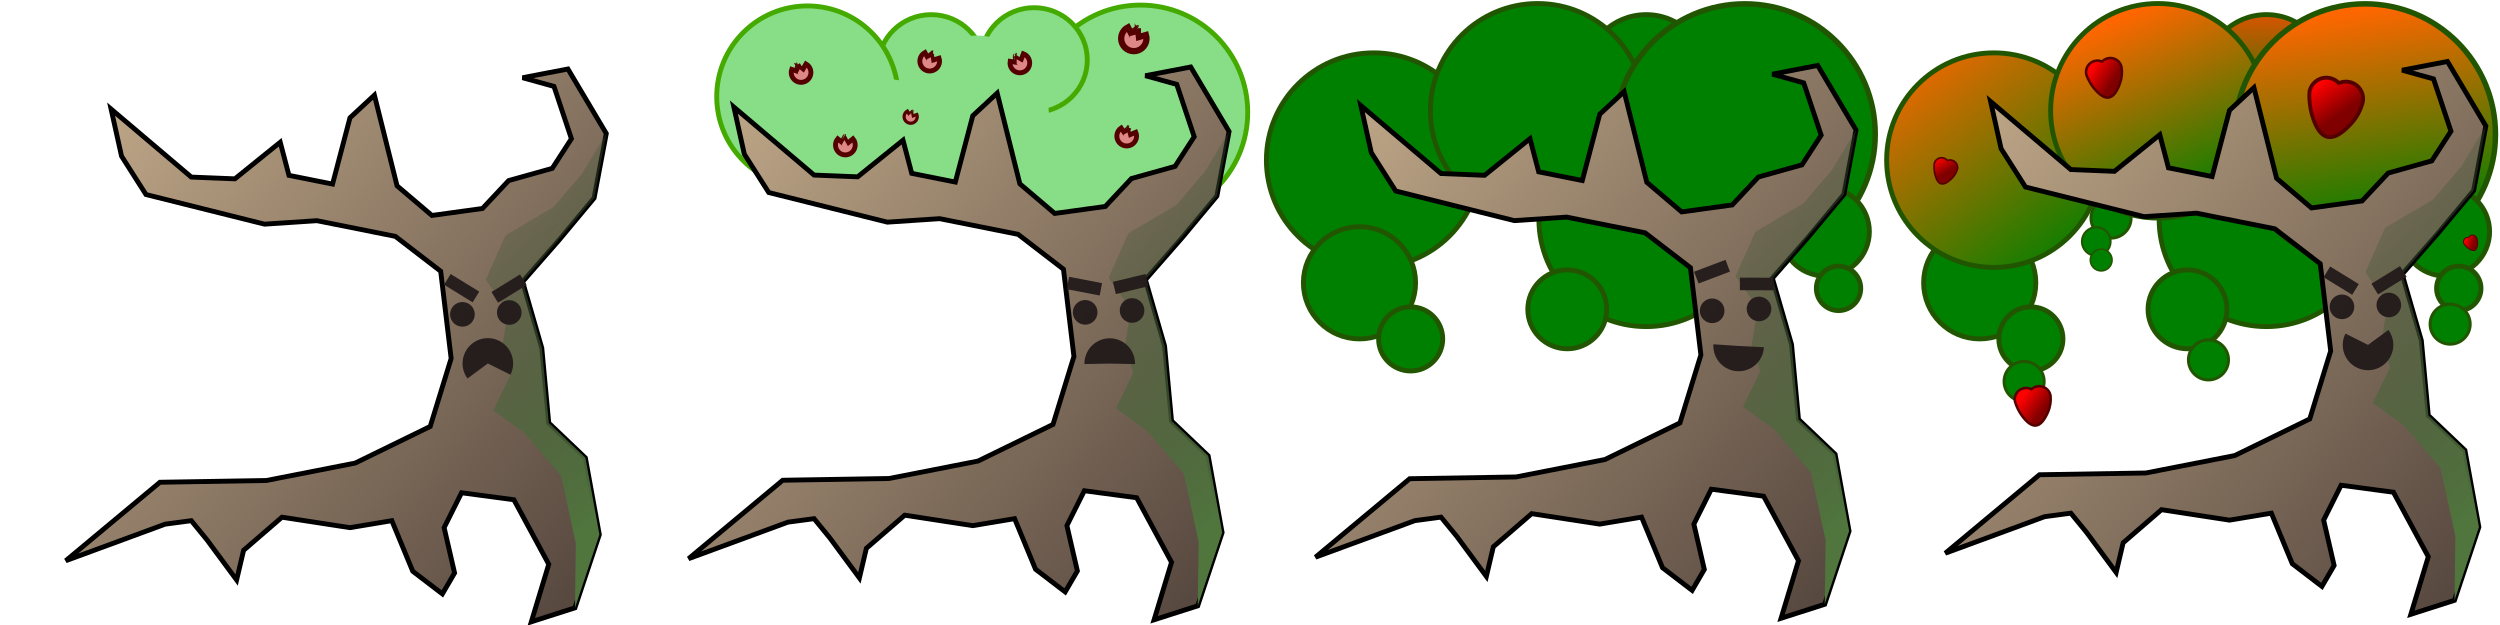 <?xml version="1.0" encoding="UTF-8" standalone="no"?>
<!-- Created with Inkscape (http://www.inkscape.org/) -->

<svg
   xmlns:dc="http://purl.org/dc/elements/1.1/"
   xmlns:cc="http://creativecommons.org/ns#"
   xmlns:rdf="http://www.w3.org/1999/02/22-rdf-syntax-ns#"
   xmlns:svg="http://www.w3.org/2000/svg"
   xmlns="http://www.w3.org/2000/svg"
   xmlns:xlink="http://www.w3.org/1999/xlink"
   xmlns:sodipodi="http://sodipodi.sourceforge.net/DTD/sodipodi-0.dtd"
   xmlns:inkscape="http://www.inkscape.org/namespaces/inkscape"
   width="512"
   height="128"
   viewBox="0 0 135.467 33.867"
   version="1.1"
   id="svg8"
   inkscape:version="0.92.3 (2405546, 2018-03-11)"
   sodipodi:docname="TreeOfLifeBase.svg"
   inkscape:export-filename="D:\Projects\GameDev\Playground Games\LudumDare46\Assets\Art\TreeBase.png"
   inkscape:export-xdpi="96.037102"
   inkscape:export-ydpi="96.037102">
  <defs
     id="defs2">
    <linearGradient
       inkscape:collect="always"
       id="linearGradient1579">
      <stop
         style="stop-color:#008000;stop-opacity:1;"
         offset="0"
         id="stop1575" />
      <stop
         style="stop-color:#d45500;stop-opacity:1"
         offset="1"
         id="stop1577" />
    </linearGradient>
    <linearGradient
       id="linearGradient1573"
       inkscape:collect="always">
      <stop
         id="stop1569"
         offset="0"
         style="stop-color:#008000;stop-opacity:1;" />
      <stop
         id="stop1571"
         offset="1"
         style="stop-color:#ff6600;stop-opacity:1" />
    </linearGradient>
    <linearGradient
       id="linearGradient1567"
       inkscape:collect="always">
      <stop
         id="stop1563"
         offset="0"
         style="stop-color:#008000;stop-opacity:1;" />
      <stop
         id="stop1565"
         offset="1"
         style="stop-color:#ff6600;stop-opacity:1" />
    </linearGradient>
    <linearGradient
       inkscape:collect="always"
       id="linearGradient1555">
      <stop
         style="stop-color:#008000;stop-opacity:1;"
         offset="0"
         id="stop1551" />
      <stop
         style="stop-color:#ff6600;stop-opacity:1"
         offset="1"
         id="stop1553" />
    </linearGradient>
    <linearGradient
       inkscape:collect="always"
       id="linearGradient1451">
      <stop
         style="stop-color:#800000;stop-opacity:1;"
         offset="0"
         id="stop1447" />
      <stop
         style="stop-color:#ff0000;stop-opacity:1"
         offset="1"
         id="stop1449" />
    </linearGradient>
    <linearGradient
       inkscape:collect="always"
       id="linearGradient4669">
      <stop
         style="stop-color:#50753d;stop-opacity:1"
         offset="0"
         id="stop4665" />
      <stop
         style="stop-color:#3e4837;stop-opacity:0;"
         offset="1"
         id="stop4667" />
    </linearGradient>
    <linearGradient
       inkscape:collect="always"
       id="linearGradient4616">
      <stop
         style="stop-color:#584940;stop-opacity:1"
         offset="0"
         id="stop4612" />
      <stop
         style="stop-color:#c1a989;stop-opacity:1"
         offset="1"
         id="stop4614" />
    </linearGradient>
    <linearGradient
       inkscape:collect="always"
       xlink:href="#linearGradient4616"
       id="linearGradient4618"
       x1="33.947"
       y1="290.361"
       x2="4.999"
       y2="266.306"
       gradientUnits="userSpaceOnUse"
       gradientTransform="translate(0.067,1.336)" />
    <linearGradient
       inkscape:collect="always"
       xlink:href="#linearGradient4669"
       id="linearGradient4671"
       x1="39.672"
       y1="282.603"
       x2="24.544"
       y2="267.079"
       gradientUnits="userSpaceOnUse"
       gradientTransform="translate(0.067,1.336)" />
    <linearGradient
       inkscape:collect="always"
       xlink:href="#linearGradient4669"
       id="linearGradient4671-9"
       x1="39.672"
       y1="282.603"
       x2="24.544"
       y2="267.079"
       gradientUnits="userSpaceOnUse"
       gradientTransform="translate(33.814,1.227)" />
    <linearGradient
       inkscape:collect="always"
       xlink:href="#linearGradient4616"
       id="linearGradient4618-5"
       x1="33.947"
       y1="290.361"
       x2="4.999"
       y2="266.306"
       gradientUnits="userSpaceOnUse"
       gradientTransform="translate(33.814,1.227)" />
    <linearGradient
       inkscape:collect="always"
       xlink:href="#linearGradient4669"
       id="linearGradient4671-6"
       x1="39.672"
       y1="282.603"
       x2="24.544"
       y2="267.079"
       gradientUnits="userSpaceOnUse"
       gradientTransform="translate(67.787,1.144)" />
    <linearGradient
       inkscape:collect="always"
       xlink:href="#linearGradient4616"
       id="linearGradient4618-6"
       x1="33.947"
       y1="290.361"
       x2="4.999"
       y2="266.306"
       gradientUnits="userSpaceOnUse"
       gradientTransform="translate(67.787,1.144)" />
    <linearGradient
       inkscape:collect="always"
       xlink:href="#linearGradient4669"
       id="linearGradient4671-3"
       x1="39.672"
       y1="282.603"
       x2="24.544"
       y2="267.079"
       gradientUnits="userSpaceOnUse"
       gradientTransform="translate(101.914,0.929)" />
    <linearGradient
       inkscape:collect="always"
       xlink:href="#linearGradient4616"
       id="linearGradient4618-2"
       x1="33.947"
       y1="290.361"
       x2="4.999"
       y2="266.306"
       gradientUnits="userSpaceOnUse"
       gradientTransform="translate(101.914,0.929)" />
    <linearGradient
       inkscape:collect="always"
       xlink:href="#linearGradient1451"
       id="linearGradient1453"
       x1="127.366"
       y1="269.927"
       x2="125.59"
       y2="268.132"
       gradientUnits="userSpaceOnUse"
       gradientTransform="matrix(0.779,0.13,-0.13,0.779,62.623,42.524)" />
    <linearGradient
       inkscape:collect="always"
       xlink:href="#linearGradient1451"
       id="linearGradient1453-7"
       x1="127.366"
       y1="269.927"
       x2="125.59"
       y2="268.132"
       gradientUnits="userSpaceOnUse"
       gradientTransform="matrix(0.518,-0.088,0.088,0.518,20.943,156.81)" />
    <linearGradient
       inkscape:collect="always"
       xlink:href="#linearGradient1451"
       id="linearGradient1453-7-7"
       x1="127.366"
       y1="269.927"
       x2="125.59"
       y2="268.132"
       gradientUnits="userSpaceOnUse"
       gradientTransform="matrix(0.511,-0.121,0.121,0.511,16.682,145.113)" />
    <linearGradient
       inkscape:collect="always"
       xlink:href="#linearGradient1451"
       id="linearGradient1453-7-2"
       x1="127.366"
       y1="269.927"
       x2="125.59"
       y2="268.132"
       gradientUnits="userSpaceOnUse"
       gradientTransform="matrix(0.338,0.077,-0.077,0.338,83.101,171.485)" />
    <linearGradient
       inkscape:collect="always"
       xlink:href="#linearGradient1451"
       id="linearGradient1453-7-2-6"
       x1="127.366"
       y1="269.927"
       x2="125.59"
       y2="268.132"
       gradientUnits="userSpaceOnUse"
       gradientTransform="matrix(0.182,-0.096,0.096,0.182,84.978,239.341)" />
    <linearGradient
       inkscape:collect="always"
       xlink:href="#linearGradient1555"
       id="linearGradient1557"
       x1="130.059"
       y1="275.415"
       x2="128.142"
       y2="263.603"
       gradientUnits="userSpaceOnUse" />
    <linearGradient
       inkscape:collect="always"
       xlink:href="#linearGradient1567"
       id="linearGradient1559"
       x1="120.482"
       y1="273.815"
       x2="115.978"
       y2="263.609"
       gradientUnits="userSpaceOnUse" />
    <linearGradient
       inkscape:collect="always"
       xlink:href="#linearGradient1573"
       id="linearGradient1561"
       x1="112.634"
       y1="277.243"
       x2="103.831"
       y2="265.29"
       gradientUnits="userSpaceOnUse" />
    <linearGradient
       inkscape:collect="always"
       xlink:href="#linearGradient1579"
       id="linearGradient1581"
       x1="122.81"
       y1="270.007"
       x2="122.787"
       y2="264.03"
       gradientUnits="userSpaceOnUse" />
  </defs>
  <sodipodi:namedview
     id="base"
     pagecolor="#ffffff"
     bordercolor="#666666"
     borderopacity="1.0"
     inkscape:pageopacity="0.0"
     inkscape:pageshadow="2"
     inkscape:zoom="5.6"
     inkscape:cx="476.76054"
     inkscape:cy="66.618864"
     inkscape:document-units="px"
     inkscape:current-layer="layer1"
     showgrid="true"
     units="px"
     inkscape:window-width="1920"
     inkscape:window-height="1017"
     inkscape:window-x="1912"
     inkscape:window-y="-8"
     inkscape:window-maximized="1"
     inkscape:snap-others="false"
     inkscape:snap-grids="false"
     inkscape:object-nodes="false"
     inkscape:snap-nodes="false">
    <inkscape:grid
       type="xygrid"
       id="grid855"
       spacingx="16.933"
       spacingy="16.933" />
  </sodipodi:namedview>
  <g
     inkscape:label="Layer 1"
     inkscape:groupmode="layer"
     id="layer1"
     transform="translate(0,-263.133)">
    <path
       style="opacity:1;fill:url(#linearGradient4618);fill-opacity:1;stroke:#000000;stroke-width:0.265px;stroke-linecap:butt;stroke-linejoin:miter;stroke-opacity:1"
       d="m 3.563,293.517 5.103,-4.252 5.764,-0.095 4.819,-0.945 4.063,-1.984 1.134,-3.685 -0.567,-4.725 -2.457,-1.89 -4.252,-0.85 -2.835,0.189 -6.426,-1.606 -1.323,-2.079 -0.567,-2.551 4.347,3.685 2.362,0.095 2.457,-1.984 0.472,1.795 2.362,0.472 0.945,-3.591 1.323,-1.228 1.228,4.914 1.89,1.606 2.74,-0.378 1.417,-1.512 2.362,-0.661 1.039,-1.606 -0.945,-2.835 -1.701,-0.472 2.457,-0.472 2.079,3.496 -0.661,3.496 -1.89,2.268 -1.984,2.268 1.039,3.591 0.378,4.063 1.984,1.89 0.756,4.158 -1.323,3.969 -2.362,0.756 0.945,-3.118 -1.89,-3.496 -2.835,-0.378 -0.945,1.89 0.567,2.457 -0.661,1.134 -1.606,-1.228 -1.134,-2.74 -2.268,0.378 -3.685,-0.567 -2.079,1.795 -0.378,1.606 -1.606,-2.173 -0.85,-1.039 -1.417,0.189 z"
       id="path4610"
       inkscape:connector-curvature="0" />
    <path
       style="fill:url(#linearGradient4671);fill-opacity:1;stroke:#000000;stroke-width:0;stroke-linecap:butt;stroke-linejoin:miter;stroke-miterlimit:4;stroke-dasharray:none;stroke-opacity:1"
       d="m 32.856,270.366 -0.661,3.496 -3.874,4.536 1.039,3.591 0.378,4.063 1.984,1.89 0.756,4.158 -1.323,3.969 0.048,-3.478 -0.802,-3.675 -2.005,-2.339 -1.67,-1.203 0.935,-1.938 -0.468,-1.403 0.334,-2.005 -1.203,-1.737 1.069,-2.405 2.606,-1.537 1.537,-1.804 z"
       id="path4655"
       inkscape:connector-curvature="0" />
    <circle
       style="opacity:0.97;fill:#241c1c;fill-opacity:1;fill-rule:evenodd;stroke:#000000;stroke-width:0;stroke-linecap:round;stroke-linejoin:miter;stroke-miterlimit:4;stroke-dasharray:none;stroke-opacity:1;paint-order:stroke fill markers"
       id="path4675"
       cx="25.057"
       cy="280.167"
       r="0.668" />
    <circle
       style="opacity:0.97;fill:#241c1c;fill-opacity:1;fill-rule:evenodd;stroke:#000000;stroke-width:0;stroke-linecap:round;stroke-linejoin:miter;stroke-miterlimit:4;stroke-dasharray:none;stroke-opacity:1;paint-order:stroke fill markers"
       id="path4675-5"
       cx="27.596"
       cy="280.067"
       r="0.668" />
    <path
       style="opacity:0.97;fill:#241c1c;fill-opacity:1;fill-rule:evenodd;stroke:#000000;stroke-width:0;stroke-linecap:round;stroke-linejoin:miter;stroke-miterlimit:4;stroke-dasharray:none;stroke-opacity:1;paint-order:stroke fill markers"
       id="path4692"
       sodipodi:type="arc"
       sodipodi:cx="147.21132"
       sodipodi:cy="-242.93683"
       sodipodi:rx="1.3697563"
       sodipodi:ry="1.3697563"
       sodipodi:start="0"
       sodipodi:end="4.2410787"
       d="m 148.581,-242.937 a 1.37,1.37 0 0 1 -1.155,1.353 1.37,1.37 0 0 1 -1.517,-0.93 1.37,1.37 0 0 1 0.681,-1.644 l 0.622,1.22 z"
       transform="rotate(143.446)" />
    <rect
       style="opacity:0.97;fill:#241c1c;fill-opacity:1;fill-rule:evenodd;stroke:#000000;stroke-width:0;stroke-linecap:round;stroke-linejoin:miter;stroke-miterlimit:4;stroke-dasharray:none;stroke-opacity:1;paint-order:stroke fill markers"
       id="rect4694"
       width="1.819"
       height="0.682"
       x="166.335"
       y="224.06"
       transform="rotate(31.569)" />
    <rect
       style="opacity:0.97;fill:#241c1c;fill-opacity:1;fill-rule:evenodd;stroke:#000000;stroke-width:0;stroke-linecap:round;stroke-linejoin:miter;stroke-miterlimit:4;stroke-dasharray:none;stroke-opacity:1;paint-order:stroke fill markers"
       id="rect4694-9"
       width="1.819"
       height="0.682"
       x="121.606"
       y="251.503"
       transform="matrix(-0.852,0.524,0.524,0.852,0,0)" />
    <ellipse
       style="opacity:1;fill:#87de87;fill-opacity:1;fill-rule:evenodd;stroke:#44aa00;stroke-width:0.265;stroke-linecap:round;stroke-linejoin:miter;stroke-miterlimit:4;stroke-dasharray:none;stroke-opacity:1;paint-order:stroke fill markers"
       id="path1017-8-7-9-5-7-6"
       cx="50.46"
       cy="266.762"
       rx="2.882"
       ry="2.835" />
    <circle
       style="opacity:1;fill:#87de87;fill-opacity:1;fill-rule:evenodd;stroke:#44aa00;stroke-width:0.265;stroke-linecap:round;stroke-linejoin:miter;stroke-miterlimit:4;stroke-dasharray:none;stroke-opacity:1;paint-order:stroke fill markers"
       id="path1017"
       cx="43.751"
       cy="268.368"
       r="4.914" />
    <circle
       style="opacity:1;fill:#87de87;fill-opacity:1;fill-rule:evenodd;stroke:none;stroke-width:0.196;stroke-linecap:round;stroke-linejoin:miter;stroke-miterlimit:4;stroke-dasharray:none;stroke-opacity:1;paint-order:stroke fill markers"
       id="path1017-8"
       cx="48.05"
       cy="271.061"
       r="3.638" />
    <circle
       style="opacity:1;fill:#87de87;fill-opacity:1;fill-rule:evenodd;stroke:#44aa00;stroke-width:0.265;stroke-linecap:round;stroke-linejoin:miter;stroke-miterlimit:4;stroke-dasharray:none;stroke-opacity:1;paint-order:stroke fill markers"
       id="path1017-8-7"
       cx="61.799"
       cy="269.219"
       r="5.811" />
    <ellipse
       style="opacity:1;fill:#87de87;fill-opacity:1;fill-rule:evenodd;stroke:none;stroke-width:0.225;stroke-linecap:round;stroke-linejoin:miter;stroke-miterlimit:4;stroke-dasharray:none;stroke-opacity:1;paint-order:stroke fill markers"
       id="path1017-8-7-9"
       cx="56.885"
       cy="271.345"
       rx="3.922"
       ry="4.441" />
    <ellipse
       style="opacity:1;fill:#87de87;fill-opacity:1;fill-rule:evenodd;stroke:#44aa00;stroke-width:0.265;stroke-linecap:round;stroke-linejoin:miter;stroke-miterlimit:4;stroke-dasharray:none;stroke-opacity:1;paint-order:stroke fill markers"
       id="path1017-8-7-9-5-7"
       cx="56.035"
       cy="266.384"
       rx="2.882"
       ry="2.835" />
    <ellipse
       style="opacity:1;fill:#87de87;fill-opacity:1;fill-rule:evenodd;stroke:none;stroke-width:0.225;stroke-linecap:round;stroke-linejoin:miter;stroke-miterlimit:4;stroke-dasharray:none;stroke-opacity:1;paint-order:stroke fill markers"
       id="path1017-8-7-9-5"
       cx="52.917"
       cy="269.502"
       rx="3.922"
       ry="4.441" />
    <path
       style="opacity:1;fill:url(#linearGradient4618-5);fill-opacity:1;stroke:#000000;stroke-width:0.265px;stroke-linecap:butt;stroke-linejoin:miter;stroke-opacity:1"
       d="m 37.31,293.408 5.103,-4.252 5.764,-0.095 4.819,-0.945 4.063,-1.984 1.134,-3.685 -0.567,-4.725 -2.457,-1.89 -4.252,-0.85 -2.835,0.189 -6.426,-1.606 -1.323,-2.079 -0.567,-2.551 4.347,3.685 2.362,0.095 2.457,-1.984 0.472,1.795 2.362,0.472 0.945,-3.591 1.323,-1.228 1.228,4.914 1.89,1.606 2.74,-0.378 1.417,-1.512 2.362,-0.661 1.039,-1.606 -0.945,-2.835 -1.701,-0.472 2.457,-0.472 2.079,3.496 -0.661,3.496 -1.89,2.268 -1.984,2.268 1.039,3.591 0.378,4.063 1.984,1.89 0.756,4.158 -1.323,3.969 -2.362,0.756 0.945,-3.118 -1.89,-3.496 -2.835,-0.378 -0.945,1.89 0.567,2.457 -0.661,1.134 -1.606,-1.228 -1.134,-2.74 -2.268,0.378 -3.685,-0.567 -2.079,1.795 -0.378,1.606 -1.606,-2.173 -0.85,-1.039 -1.417,0.189 z"
       id="path4610-4"
       inkscape:connector-curvature="0" />
    <path
       style="fill:url(#linearGradient4671-9);fill-opacity:1;stroke:#000000;stroke-width:0;stroke-linecap:butt;stroke-linejoin:miter;stroke-miterlimit:4;stroke-dasharray:none;stroke-opacity:1"
       d="m 66.603,270.257 -0.661,3.496 -3.874,4.536 1.039,3.591 0.378,4.063 1.984,1.89 0.756,4.158 -1.323,3.969 0.048,-3.478 -0.802,-3.675 -2.005,-2.339 -1.67,-1.203 0.935,-1.938 -0.468,-1.403 0.334,-2.005 -1.203,-1.737 1.069,-2.405 2.606,-1.537 1.537,-1.804 z"
       id="path4655-3"
       inkscape:connector-curvature="0" />
    <circle
       style="opacity:0.97;fill:#241c1c;fill-opacity:1;fill-rule:evenodd;stroke:#000000;stroke-width:0;stroke-linecap:round;stroke-linejoin:miter;stroke-miterlimit:4;stroke-dasharray:none;stroke-opacity:1;paint-order:stroke fill markers"
       id="path4675-8"
       cx="58.803"
       cy="280.058"
       r="0.668" />
    <circle
       style="opacity:0.97;fill:#241c1c;fill-opacity:1;fill-rule:evenodd;stroke:#000000;stroke-width:0;stroke-linecap:round;stroke-linejoin:miter;stroke-miterlimit:4;stroke-dasharray:none;stroke-opacity:1;paint-order:stroke fill markers"
       id="path4675-5-9"
       cx="61.343"
       cy="279.957"
       r="0.668" />
    <path
       style="opacity:0.97;fill:#241c1c;fill-opacity:1;fill-rule:evenodd;stroke:#000000;stroke-width:0;stroke-linecap:round;stroke-linejoin:miter;stroke-miterlimit:4;stroke-dasharray:none;stroke-opacity:1;paint-order:stroke fill markers"
       id="path4692-7"
       sodipodi:type="arc"
       sodipodi:cx="-54.904709"
       sodipodi:cy="-283.89648"
       sodipodi:rx="1.3697562"
       sodipodi:ry="1.3697562"
       sodipodi:start="0"
       sodipodi:end="3.1796594"
       d="m -53.535,-283.896 a 1.37,1.37 0 0 1 -0.7,1.195 1.37,1.37 0 0 1 -1.385,-0.026 1.37,1.37 0 0 1 -0.654,-1.221 l 1.369,0.052 z"
       transform="rotate(178.943)" />
    <rect
       style="opacity:0.97;fill:#241c1c;fill-opacity:1;fill-rule:evenodd;stroke:#000000;stroke-width:0;stroke-linecap:round;stroke-linejoin:miter;stroke-miterlimit:4;stroke-dasharray:none;stroke-opacity:1;paint-order:stroke fill markers"
       id="rect4694-6"
       width="1.819"
       height="0.682"
       x="109.255"
       y="262.254"
       transform="rotate(10.851)" />
    <rect
       style="opacity:0.97;fill:#241c1c;fill-opacity:1;fill-rule:evenodd;stroke:#000000;stroke-width:0;stroke-linecap:round;stroke-linejoin:miter;stroke-miterlimit:4;stroke-dasharray:none;stroke-opacity:1;paint-order:stroke fill markers"
       id="rect4694-9-7"
       width="1.819"
       height="0.682"
       x="4.715"
       y="284.852"
       transform="matrix(-0.972,0.234,0.234,0.972,0,0)" />
    <circle
       style="opacity:1;fill:#008000;fill-opacity:1;fill-rule:evenodd;stroke:#225500;stroke-width:0.265;stroke-linecap:round;stroke-linejoin:miter;stroke-miterlimit:4;stroke-dasharray:none;stroke-opacity:1;paint-order:stroke fill markers"
       id="path1169-3"
       cx="89.201"
       cy="275.017"
       r="5.813" />
    <circle
       style="opacity:1;fill:#008000;fill-opacity:1;fill-rule:evenodd;stroke:#225500;stroke-width:0.265;stroke-linecap:round;stroke-linejoin:miter;stroke-miterlimit:4;stroke-dasharray:none;stroke-opacity:1;paint-order:stroke fill markers"
       id="path1169-3-2"
       cx="89.201"
       cy="267.266"
       r="3.341" />
    <circle
       style="opacity:1;fill:#008000;fill-opacity:1;fill-rule:evenodd;stroke:#225500;stroke-width:0.265;stroke-linecap:round;stroke-linejoin:miter;stroke-miterlimit:4;stroke-dasharray:none;stroke-opacity:1;paint-order:stroke fill markers"
       id="path1169"
       cx="74.435"
       cy="271.81"
       r="5.813" />
    <circle
       style="opacity:1;fill:#008000;fill-opacity:1;fill-rule:evenodd;stroke:#225500;stroke-width:0.265;stroke-linecap:round;stroke-linejoin:miter;stroke-miterlimit:4;stroke-dasharray:none;stroke-opacity:1;paint-order:stroke fill markers"
       id="path1169-6"
       cx="83.321"
       cy="269.137"
       r="5.813" />
    <circle
       style="opacity:1;fill:#008000;fill-opacity:1;fill-rule:evenodd;stroke:#225500;stroke-width:0.265;stroke-linecap:round;stroke-linejoin:miter;stroke-miterlimit:4;stroke-dasharray:none;stroke-opacity:1;paint-order:stroke fill markers"
       id="path1169-3-9"
       cx="84.925"
       cy="279.895"
       r="2.138" />
    <circle
       style="opacity:1;fill:#008000;fill-opacity:1;fill-rule:evenodd;stroke:#225500;stroke-width:0.298;stroke-linecap:round;stroke-linejoin:miter;stroke-miterlimit:4;stroke-dasharray:none;stroke-opacity:1;paint-order:stroke fill markers"
       id="path1169-8"
       cx="94.547"
       cy="270.407"
       r="7.066" />
    <circle
       style="opacity:1;fill:#008000;fill-opacity:1;fill-rule:evenodd;stroke:#225500;stroke-width:0.265;stroke-linecap:round;stroke-linejoin:miter;stroke-miterlimit:4;stroke-dasharray:none;stroke-opacity:1;paint-order:stroke fill markers"
       id="path1169-3-7"
       cx="98.89"
       cy="275.685"
       r="2.405" />
    <path
       style="opacity:1;fill:url(#linearGradient4618-6);fill-opacity:1;stroke:#000000;stroke-width:0.265px;stroke-linecap:butt;stroke-linejoin:miter;stroke-opacity:1"
       d="m 71.283,293.325 5.103,-4.252 5.764,-0.095 4.819,-0.945 4.063,-1.984 1.134,-3.685 -0.567,-4.725 -2.457,-1.89 -4.252,-0.85 -2.835,0.189 -6.426,-1.606 -1.323,-2.079 -0.567,-2.551 4.347,3.685 2.362,0.095 2.457,-1.984 0.472,1.795 2.362,0.472 0.945,-3.591 1.323,-1.228 1.228,4.914 1.89,1.606 2.74,-0.378 1.417,-1.512 2.362,-0.661 1.039,-1.606 -0.945,-2.835 -1.701,-0.472 2.457,-0.472 2.079,3.496 -0.661,3.496 -1.89,2.268 -1.984,2.268 1.039,3.591 0.378,4.063 1.984,1.89 0.756,4.158 -1.323,3.969 -2.362,0.756 0.945,-3.118 -1.89,-3.496 -2.835,-0.378 -0.945,1.89 0.567,2.457 -0.661,1.134 -1.606,-1.228 -1.134,-2.74 -2.268,0.378 -3.685,-0.567 -2.079,1.795 -0.378,1.606 -1.606,-2.173 -0.85,-1.039 -1.417,0.189 z"
       id="path4610-9"
       inkscape:connector-curvature="0" />
    <circle
       style="opacity:1;fill:#008000;fill-opacity:1;fill-rule:evenodd;stroke:#225500;stroke-width:0.265;stroke-linecap:round;stroke-linejoin:miter;stroke-miterlimit:4;stroke-dasharray:none;stroke-opacity:1;paint-order:stroke fill markers"
       id="path1169-3-7-8"
       cx="99.625"
       cy="278.759"
       r="1.203" />
    <path
       style="fill:url(#linearGradient4671-6);fill-opacity:1;stroke:#000000;stroke-width:0;stroke-linecap:butt;stroke-linejoin:miter;stroke-miterlimit:4;stroke-dasharray:none;stroke-opacity:1"
       d="m 100.576,270.174 -0.661,3.496 -3.874,4.536 1.039,3.591 0.378,4.063 1.984,1.89 0.756,4.158 -1.323,3.969 0.048,-3.478 -0.802,-3.675 -2.005,-2.339 -1.67,-1.203 0.935,-1.938 -0.468,-1.403 0.334,-2.005 -1.203,-1.737 1.069,-2.405 2.606,-1.537 1.537,-1.804 z"
       id="path4655-39"
       inkscape:connector-curvature="0" />
    <circle
       style="opacity:1;fill:#008000;fill-opacity:1;fill-rule:evenodd;stroke:#225500;stroke-width:0.265;stroke-linecap:round;stroke-linejoin:miter;stroke-miterlimit:4;stroke-dasharray:none;stroke-opacity:1;paint-order:stroke fill markers"
       id="path1169-3-8"
       cx="73.666"
       cy="278.458"
       r="3.04" />
    <circle
       style="opacity:1;fill:#008000;fill-opacity:1;fill-rule:evenodd;stroke:#225500;stroke-width:0.265;stroke-linecap:round;stroke-linejoin:miter;stroke-miterlimit:4;stroke-dasharray:none;stroke-opacity:1;paint-order:stroke fill markers"
       id="path1169-3-5"
       cx="76.439"
       cy="281.498"
       r="1.737" />
    <circle
       style="opacity:0.97;fill:#241c1c;fill-opacity:1;fill-rule:evenodd;stroke:#000000;stroke-width:0;stroke-linecap:round;stroke-linejoin:miter;stroke-miterlimit:4;stroke-dasharray:none;stroke-opacity:1;paint-order:stroke fill markers"
       id="path4675-6"
       cx="92.777"
       cy="279.975"
       r="0.668" />
    <circle
       style="opacity:0.97;fill:#241c1c;fill-opacity:1;fill-rule:evenodd;stroke:#000000;stroke-width:0;stroke-linecap:round;stroke-linejoin:miter;stroke-miterlimit:4;stroke-dasharray:none;stroke-opacity:1;paint-order:stroke fill markers"
       id="path4675-5-8"
       cx="95.316"
       cy="279.874"
       r="0.668" />
    <path
       style="opacity:0.97;fill:#241c1c;fill-opacity:1;fill-rule:evenodd;stroke:#000000;stroke-width:0;stroke-linecap:round;stroke-linejoin:miter;stroke-miterlimit:4;stroke-dasharray:none;stroke-opacity:1;paint-order:stroke fill markers"
       id="path4692-70"
       sodipodi:type="arc"
       sodipodi:cx="-193.94461"
       sodipodi:cy="225.20398"
       sodipodi:rx="1.3697562"
       sodipodi:ry="1.3697562"
       sodipodi:start="1.0840015"
       sodipodi:end="4.2410787"
       d="m -193.304,226.415 a 1.37,1.37 0 0 1 -1.375,-0.054 1.37,1.37 0 0 1 -0.634,-1.221 1.37,1.37 0 0 1 0.746,-1.156 l 0.622,1.22 z"
       transform="rotate(-59.216)" />
    <rect
       style="opacity:0.97;fill:#241c1c;fill-opacity:1;fill-rule:evenodd;stroke:#000000;stroke-width:0;stroke-linecap:round;stroke-linejoin:miter;stroke-miterlimit:4;stroke-dasharray:none;stroke-opacity:1;paint-order:stroke fill markers"
       id="rect4694-0"
       width="1.819"
       height="0.682"
       x="-12.446"
       y="292.363"
       transform="rotate(-20.72)" />
    <rect
       style="opacity:0.97;fill:#241c1c;fill-opacity:1;fill-rule:evenodd;stroke:#000000;stroke-width:0;stroke-linecap:round;stroke-linejoin:miter;stroke-miterlimit:4;stroke-dasharray:none;stroke-opacity:1;paint-order:stroke fill markers"
       id="rect4694-9-6"
       width="1.819"
       height="0.682"
       x="-97.211"
       y="277.795"
       transform="matrix(-1,-0.004,-0.004,1,0,0)" />
    <circle
       style="opacity:1;fill:#008000;fill-opacity:1;fill-rule:evenodd;stroke:#225500;stroke-width:0.265;stroke-linecap:round;stroke-linejoin:miter;stroke-miterlimit:4;stroke-dasharray:none;stroke-opacity:1;paint-order:stroke fill markers"
       id="path1169-3-3"
       cx="122.81"
       cy="275.017"
       r="5.813" />
    <circle
       style="opacity:1;fill:url(#linearGradient1581);fill-opacity:1;fill-rule:evenodd;stroke:#225500;stroke-width:0.265;stroke-linecap:round;stroke-linejoin:miter;stroke-miterlimit:4;stroke-dasharray:none;stroke-opacity:1;paint-order:stroke fill markers"
       id="path1169-3-2-0"
       cx="122.81"
       cy="267.266"
       r="3.341" />
    <circle
       style="opacity:1;fill:#008000;fill-opacity:1;fill-rule:evenodd;stroke:#225500;stroke-width:0.165;stroke-linecap:round;stroke-linejoin:miter;stroke-miterlimit:4;stroke-dasharray:none;stroke-opacity:1;paint-order:stroke fill markers"
       id="path1169-3-5-3-2-0-5-5"
       cx="114.391"
       cy="274.95"
       r="1.085" />
    <circle
       style="opacity:1;fill:#008000;fill-opacity:1;fill-rule:evenodd;stroke:#225500;stroke-width:0.265;stroke-linecap:round;stroke-linejoin:miter;stroke-miterlimit:4;stroke-dasharray:none;stroke-opacity:1;paint-order:stroke fill markers"
       id="path1169-3-8-6"
       cx="107.275"
       cy="278.458"
       r="3.04" />
    <circle
       style="opacity:1;fill:url(#linearGradient1561);fill-opacity:1;fill-rule:evenodd;stroke:#225500;stroke-width:0.265;stroke-linecap:round;stroke-linejoin:miter;stroke-miterlimit:4;stroke-dasharray:none;stroke-opacity:1;paint-order:stroke fill markers"
       id="path1169-30"
       cx="108.044"
       cy="271.81"
       r="5.813" />
    <circle
       style="opacity:1;fill:url(#linearGradient1559);fill-opacity:1;fill-rule:evenodd;stroke:#225500;stroke-width:0.265;stroke-linecap:round;stroke-linejoin:miter;stroke-miterlimit:4;stroke-dasharray:none;stroke-opacity:1;paint-order:stroke fill markers"
       id="path1169-6-6"
       cx="116.93"
       cy="269.137"
       r="5.813" />
    <circle
       style="opacity:1;fill:#008000;fill-opacity:1;fill-rule:evenodd;stroke:#225500;stroke-width:0.265;stroke-linecap:round;stroke-linejoin:miter;stroke-miterlimit:4;stroke-dasharray:none;stroke-opacity:1;paint-order:stroke fill markers"
       id="path1169-3-9-0"
       cx="118.534"
       cy="279.895"
       r="2.138" />
    <circle
       style="opacity:1;fill:url(#linearGradient1557);fill-opacity:1;fill-rule:evenodd;stroke:#225500;stroke-width:0.298;stroke-linecap:round;stroke-linejoin:miter;stroke-miterlimit:4;stroke-dasharray:none;stroke-opacity:1;paint-order:stroke fill markers"
       id="path1169-8-8"
       cx="128.156"
       cy="270.407"
       r="7.066" />
    <circle
       style="opacity:1;fill:#008000;fill-opacity:1;fill-rule:evenodd;stroke:#225500;stroke-width:0.265;stroke-linecap:round;stroke-linejoin:miter;stroke-miterlimit:4;stroke-dasharray:none;stroke-opacity:1;paint-order:stroke fill markers"
       id="path1169-3-7-0"
       cx="132.499"
       cy="275.685"
       r="2.405" />
    <circle
       style="opacity:1;fill:#008000;fill-opacity:1;fill-rule:evenodd;stroke:#225500;stroke-width:0.265;stroke-linecap:round;stroke-linejoin:miter;stroke-miterlimit:4;stroke-dasharray:none;stroke-opacity:1;paint-order:stroke fill markers"
       id="path1169-3-7-8-5"
       cx="133.234"
       cy="278.759"
       r="1.203" />
    <circle
       style="opacity:1;fill:#008000;fill-opacity:1;fill-rule:evenodd;stroke:#225500;stroke-width:0.265;stroke-linecap:round;stroke-linejoin:miter;stroke-miterlimit:4;stroke-dasharray:none;stroke-opacity:1;paint-order:stroke fill markers"
       id="path1169-3-5-3"
       cx="110.048"
       cy="281.498"
       r="1.737" />
    <path
       style="opacity:1;fill:url(#linearGradient4618-2);fill-opacity:1;stroke:#000000;stroke-width:0.265px;stroke-linecap:butt;stroke-linejoin:miter;stroke-opacity:1"
       d="m 105.41,293.11 5.103,-4.252 5.764,-0.095 4.819,-0.945 4.063,-1.984 1.134,-3.685 -0.567,-4.725 -2.457,-1.89 -4.252,-0.85 -2.835,0.189 -6.426,-1.606 -1.323,-2.079 -0.567,-2.551 4.347,3.685 2.362,0.095 2.457,-1.984 0.472,1.795 2.362,0.472 0.945,-3.591 1.323,-1.228 1.228,4.914 1.89,1.606 2.74,-0.378 1.417,-1.512 2.362,-0.661 1.039,-1.606 -0.945,-2.835 -1.701,-0.472 2.457,-0.472 2.079,3.496 -0.661,3.496 -1.89,2.268 -1.984,2.268 1.039,3.591 0.378,4.063 1.984,1.89 0.756,4.158 -1.323,3.969 -2.362,0.756 0.945,-3.118 -1.89,-3.496 -2.835,-0.378 -0.945,1.89 0.567,2.457 -0.661,1.134 -1.606,-1.228 -1.134,-2.74 -2.268,0.378 -3.685,-0.567 -2.079,1.795 -0.378,1.606 -1.606,-2.173 -0.85,-1.039 -1.417,0.189 z"
       id="path4610-2"
       inkscape:connector-curvature="0" />
    <path
       style="fill:url(#linearGradient4671-3);fill-opacity:1;stroke:#000000;stroke-width:0;stroke-linecap:butt;stroke-linejoin:miter;stroke-miterlimit:4;stroke-dasharray:none;stroke-opacity:1"
       d="m 134.703,269.959 -0.661,3.496 -3.874,4.536 1.039,3.591 0.378,4.063 1.984,1.89 0.756,4.158 -1.323,3.969 0.048,-3.478 -0.802,-3.675 -2.005,-2.339 -1.67,-1.203 0.935,-1.938 -0.468,-1.403 0.334,-2.005 -1.203,-1.737 1.069,-2.405 2.606,-1.537 1.537,-1.804 z"
       id="path4655-2"
       inkscape:connector-curvature="0" />
    <circle
       style="opacity:0.97;fill:#241c1c;fill-opacity:1;fill-rule:evenodd;stroke:#000000;stroke-width:0;stroke-linecap:round;stroke-linejoin:miter;stroke-miterlimit:4;stroke-dasharray:none;stroke-opacity:1;paint-order:stroke fill markers"
       id="path4675-80"
       cx="126.904"
       cy="279.76"
       r="0.668" />
    <circle
       style="opacity:0.97;fill:#241c1c;fill-opacity:1;fill-rule:evenodd;stroke:#000000;stroke-width:0;stroke-linecap:round;stroke-linejoin:miter;stroke-miterlimit:4;stroke-dasharray:none;stroke-opacity:1;paint-order:stroke fill markers"
       id="path4675-5-80"
       cx="129.443"
       cy="279.66"
       r="0.668" />
    <path
       style="opacity:0.97;fill:#241c1c;fill-opacity:1;fill-rule:evenodd;stroke:#000000;stroke-width:0;stroke-linecap:round;stroke-linejoin:miter;stroke-miterlimit:4;stroke-dasharray:none;stroke-opacity:1;paint-order:stroke fill markers"
       id="path4692-8"
       sodipodi:type="arc"
       sodipodi:cx="-241.41937"
       sodipodi:cy="193.93642"
       sodipodi:rx="1.3697562"
       sodipodi:ry="1.3697562"
       sodipodi:start="0"
       sodipodi:end="4.2410787"
       d="m -240.05,193.936 a 1.37,1.37 0 0 1 -1.155,1.353 1.37,1.37 0 0 1 -1.517,-0.93 1.37,1.37 0 0 1 0.681,-1.644 l 0.622,1.22 z"
       transform="matrix(-0.893,-0.45,-0.45,0.893,0,0)" />
    <rect
       style="opacity:0.97;fill:#241c1c;fill-opacity:1;fill-rule:evenodd;stroke:#000000;stroke-width:0;stroke-linecap:round;stroke-linejoin:miter;stroke-miterlimit:4;stroke-dasharray:none;stroke-opacity:1;paint-order:stroke fill markers"
       id="rect4694-1"
       width="1.819"
       height="0.682"
       x="252.896"
       y="170.394"
       transform="rotate(31.569)" />
    <rect
       style="opacity:0.97;fill:#241c1c;fill-opacity:1;fill-rule:evenodd;stroke:#000000;stroke-width:0;stroke-linecap:round;stroke-linejoin:miter;stroke-miterlimit:4;stroke-dasharray:none;stroke-opacity:1;paint-order:stroke fill markers"
       id="rect4694-9-71"
       width="1.819"
       height="0.682"
       x="34.618"
       y="304.475"
       transform="matrix(-0.852,0.524,0.524,0.852,0,0)" />
    <path
       style="opacity:1;fill:#de8787;fill-opacity:1;fill-rule:evenodd;stroke:#550000;stroke-width:0.265;stroke-linecap:round;stroke-linejoin:miter;stroke-miterlimit:4;stroke-dasharray:none;stroke-opacity:1;paint-order:stroke fill markers"
       d="m 45.791,270.525 c -0.004,4e-5 -0.107,0.187 -0.175,0.311 l -0.223,-0.182 c -0.178,0.218 -0.156,0.537 0.049,0.729 0.206,0.192 0.525,0.192 0.73,-5.2e-4 0.205,-0.192 0.227,-0.511 0.049,-0.729 l -0.238,0.195 c -0.068,-0.118 -0.187,-0.323 -0.191,-0.323 z"
       id="path1111"
       inkscape:connector-curvature="0"
       sodipodi:nodetypes="ccccccccc" />
    <path
       style="opacity:1;fill:#de8787;fill-opacity:1;fill-rule:evenodd;stroke:#550000;stroke-width:0.265;stroke-linecap:round;stroke-linejoin:miter;stroke-miterlimit:4;stroke-dasharray:none;stroke-opacity:1;paint-order:stroke fill markers"
       d="m 43.227,266.631 c -0.003,0.001 -0.033,0.212 -0.053,0.353 l -0.274,-0.091 c -0.089,0.267 0.045,0.557 0.305,0.663 0.261,0.106 0.559,-0.008 0.682,-0.261 0.123,-0.253 0.03,-0.558 -0.214,-0.698 l -0.153,0.267 c -0.105,-0.086 -0.29,-0.235 -0.294,-0.234 z"
       id="path1111-4"
       inkscape:connector-curvature="0"
       sodipodi:nodetypes="ccccccccc" />
    <path
       style="opacity:1;fill:#de8787;fill-opacity:1;fill-rule:evenodd;stroke:#550000;stroke-width:0.265;stroke-linecap:round;stroke-linejoin:miter;stroke-miterlimit:4;stroke-dasharray:none;stroke-opacity:1;paint-order:stroke fill markers"
       d="m 61.169,270.057 c -0.004,-9.8e-4 -0.155,0.149 -0.256,0.249 l -0.163,-0.238 c -0.232,0.159 -0.301,0.471 -0.158,0.713 0.143,0.242 0.45,0.332 0.701,0.205 0.251,-0.127 0.361,-0.426 0.252,-0.686 l -0.283,0.12 c -0.032,-0.132 -0.089,-0.363 -0.093,-0.364 z"
       id="path1111-8"
       inkscape:connector-curvature="0"
       sodipodi:nodetypes="ccccccccc" />
    <path
       style="opacity:1;fill:#de8787;fill-opacity:1;fill-rule:evenodd;stroke:#550000;stroke-width:0.265;stroke-linecap:round;stroke-linejoin:miter;stroke-miterlimit:4;stroke-dasharray:none;stroke-opacity:1;paint-order:stroke fill markers"
       d="m 55.017,266.147 c -0.003,0.002 2.34e-4,0.215 0.003,0.357 l -0.284,-0.047 c -0.046,0.278 0.131,0.543 0.405,0.608 0.274,0.064 0.551,-0.095 0.633,-0.363 0.083,-0.269 -0.057,-0.556 -0.32,-0.656 l -0.11,0.287 c -0.117,-0.069 -0.323,-0.187 -0.326,-0.185 z"
       id="path1111-6"
       inkscape:connector-curvature="0"
       sodipodi:nodetypes="ccccccccc" />
    <path
       style="opacity:1;fill:#de8787;fill-opacity:1;fill-rule:evenodd;stroke:#550000;stroke-width:0.176;stroke-linecap:round;stroke-linejoin:miter;stroke-miterlimit:4;stroke-dasharray:none;stroke-opacity:1;paint-order:stroke fill markers"
       d="m 49.444,269.163 c -0.002,-8.1e-4 -0.109,0.092 -0.181,0.153 l -0.097,-0.165 c -0.161,0.095 -0.221,0.298 -0.137,0.465 0.084,0.167 0.283,0.24 0.455,0.168 0.172,-0.072 0.259,-0.266 0.198,-0.443 l -0.193,0.067 c -0.015,-0.089 -0.042,-0.244 -0.045,-0.245 z"
       id="path1111-5"
       inkscape:connector-curvature="0"
       sodipodi:nodetypes="ccccccccc" />
    <path
       style="opacity:1;fill:#de8787;fill-opacity:1;fill-rule:evenodd;stroke:#550000;stroke-width:0.34;stroke-linecap:round;stroke-linejoin:miter;stroke-miterlimit:4;stroke-dasharray:none;stroke-opacity:1;paint-order:stroke fill markers"
       d="m 61.656,264.662 c -0.004,-0.002 -0.22,0.166 -0.364,0.278 l -0.171,-0.328 c -0.32,0.167 -0.456,0.554 -0.311,0.884 0.145,0.331 0.522,0.492 0.862,0.369 0.34,-0.123 0.526,-0.488 0.426,-0.835 l -0.38,0.109 c -0.02,-0.173 -0.058,-0.476 -0.062,-0.478 z"
       id="path1111-3"
       inkscape:connector-curvature="0"
       sodipodi:nodetypes="ccccccccc" />
    <path
       style="opacity:1;fill:#de8787;fill-opacity:1;fill-rule:evenodd;stroke:#550000;stroke-width:0.265;stroke-linecap:round;stroke-linejoin:miter;stroke-miterlimit:4;stroke-dasharray:none;stroke-opacity:1;paint-order:stroke fill markers"
       d="m 50.536,266.008 c -0.003,-0.001 -0.168,0.134 -0.278,0.224 l -0.14,-0.252 c -0.246,0.137 -0.344,0.44 -0.224,0.695 0.12,0.255 0.416,0.373 0.678,0.27 0.262,-0.102 0.4,-0.39 0.315,-0.659 l -0.293,0.093 c -0.019,-0.135 -0.054,-0.369 -0.058,-0.371 z"
       id="path1111-50"
       inkscape:connector-curvature="0"
       sodipodi:nodetypes="ccccccccc" />
    <circle
       style="opacity:1;fill:#008000;fill-opacity:1;fill-rule:evenodd;stroke:#225500;stroke-width:0.165;stroke-linecap:round;stroke-linejoin:miter;stroke-miterlimit:4;stroke-dasharray:none;stroke-opacity:1;paint-order:stroke fill markers"
       id="path1169-3-5-3-2"
       cx="109.681"
       cy="283.804"
       r="1.085" />
    <circle
       style="opacity:1;fill:#008000;fill-opacity:1;fill-rule:evenodd;stroke:#225500;stroke-width:0.165;stroke-linecap:round;stroke-linejoin:miter;stroke-miterlimit:4;stroke-dasharray:none;stroke-opacity:1;paint-order:stroke fill markers"
       id="path1169-3-5-3-2-0"
       cx="119.67"
       cy="282.634"
       r="1.085" />
    <circle
       style="opacity:1;fill:#008000;fill-opacity:1;fill-rule:evenodd;stroke:#225500;stroke-width:0.165;stroke-linecap:round;stroke-linejoin:miter;stroke-miterlimit:4;stroke-dasharray:none;stroke-opacity:1;paint-order:stroke fill markers"
       id="path1169-3-5-3-2-0-5"
       cx="132.766"
       cy="280.697"
       r="1.085" />
    <circle
       style="opacity:1;fill:#008000;fill-opacity:1;fill-rule:evenodd;stroke:#225500;stroke-width:0.118;stroke-linecap:round;stroke-linejoin:miter;stroke-miterlimit:4;stroke-dasharray:none;stroke-opacity:1;paint-order:stroke fill markers"
       id="path1169-3-5-3-2-0-5-5-4"
       cx="113.59"
       cy="276.22"
       r="0.775" />
    <circle
       style="opacity:1;fill:#008000;fill-opacity:1;fill-rule:evenodd;stroke:#225500;stroke-width:0.09;stroke-linecap:round;stroke-linejoin:miter;stroke-miterlimit:4;stroke-dasharray:none;stroke-opacity:1;paint-order:stroke fill markers"
       id="path1169-3-5-3-2-0-5-5-4-5"
       cx="113.857"
       cy="277.222"
       r="0.589" />
    <path
       style="opacity:1;fill:url(#linearGradient1453);fill-opacity:1;fill-rule:evenodd;stroke:#550000;stroke-width:0.209;stroke-linecap:round;stroke-linejoin:miter;stroke-miterlimit:4;stroke-dasharray:none;stroke-opacity:1;paint-order:stroke fill markers"
       d="m 126.214,267.355 c -0.508,-0.085 -0.989,0.258 -1.073,0.766 -0.029,0.437 0.042,0.917 0.147,1.269 0.42,1.388 1.084,1.543 2.076,0.485 0.355,-0.377 0.564,-0.788 0.673,-1.234 0.085,-0.508 -0.258,-0.989 -0.766,-1.073 -0.18,-0.03 -0.365,-0.006 -0.532,0.068 -0.139,-0.148 -0.323,-0.246 -0.524,-0.28 z"
       id="path1415"
       inkscape:connector-curvature="0"
       sodipodi:nodetypes="cccccccc" />
    <path
       style="opacity:1;fill:url(#linearGradient1453-7);fill-opacity:1;fill-rule:evenodd;stroke:#550000;stroke-width:0.139;stroke-linecap:round;stroke-linejoin:miter;stroke-miterlimit:4;stroke-dasharray:none;stroke-opacity:1;paint-order:stroke fill markers"
       d="m 109.69,284.163 c -0.337,0.057 -0.565,0.377 -0.508,0.714 0.077,0.281 0.226,0.567 0.368,0.765 0.565,0.78 1.016,0.733 1.409,-0.146 0.141,-0.314 0.183,-0.617 0.154,-0.921 -0.057,-0.337 -0.377,-0.565 -0.714,-0.508 -0.12,0.02 -0.231,0.075 -0.319,0.158 -0.12,-0.063 -0.257,-0.085 -0.39,-0.062 z"
       id="path1415-1"
       inkscape:connector-curvature="0"
       sodipodi:nodetypes="cccccccc" />
    <path
       style="opacity:1;fill:url(#linearGradient1453-7-7);fill-opacity:1;fill-rule:evenodd;stroke:#550000;stroke-width:0.139;stroke-linecap:round;stroke-linejoin:miter;stroke-miterlimit:4;stroke-dasharray:none;stroke-opacity:1;paint-order:stroke fill markers"
       d="m 113.511,266.434 c -0.333,0.079 -0.539,0.413 -0.46,0.746 0.095,0.275 0.262,0.551 0.417,0.739 0.614,0.742 1.061,0.666 1.396,-0.237 0.12,-0.323 0.143,-0.628 0.094,-0.929 -0.079,-0.333 -0.413,-0.539 -0.746,-0.46 -0.118,0.028 -0.225,0.09 -0.308,0.178 -0.123,-0.055 -0.261,-0.068 -0.393,-0.037 z"
       id="path1415-1-2"
       inkscape:connector-curvature="0"
       sodipodi:nodetypes="cccccccc" />
    <path
       style="opacity:1;fill:url(#linearGradient1453-7-2);fill-opacity:1;fill-rule:evenodd;stroke:#550000;stroke-width:0.092;stroke-linecap:round;stroke-linejoin:miter;stroke-miterlimit:4;stroke-dasharray:none;stroke-opacity:1;paint-order:stroke fill markers"
       d="m 105.301,271.691 c -0.221,-0.05 -0.44,0.088 -0.49,0.309 -0.024,0.191 -0.005,0.403 0.032,0.56 0.149,0.619 0.436,0.704 0.898,0.265 0.165,-0.156 0.267,-0.331 0.326,-0.524 0.05,-0.221 -0.088,-0.44 -0.309,-0.49 -0.078,-0.018 -0.16,-0.012 -0.235,0.016 -0.057,-0.069 -0.136,-0.116 -0.223,-0.136 z"
       id="path1415-1-4"
       inkscape:connector-curvature="0"
       sodipodi:nodetypes="cccccccc" />
    <path
       style="opacity:1;fill:url(#linearGradient1453-7-2-6);fill-opacity:1;fill-rule:evenodd;stroke:#550000;stroke-width:0.055;stroke-linecap:round;stroke-linejoin:miter;stroke-miterlimit:4;stroke-dasharray:none;stroke-opacity:1;paint-order:stroke fill markers"
       d="m 133.619,276.02 c -0.119,0.062 -0.165,0.209 -0.102,0.328 0.063,0.095 0.153,0.184 0.23,0.24 0.306,0.222 0.468,0.15 0.508,-0.226 0.014,-0.134 -0.007,-0.253 -0.055,-0.362 -0.062,-0.119 -0.209,-0.165 -0.328,-0.102 -0.042,0.022 -0.077,0.056 -0.1,0.098 -0.052,-0.009 -0.106,-2.1e-4 -0.153,0.024 z"
       id="path1415-1-4-0"
       inkscape:connector-curvature="0"
       sodipodi:nodetypes="cccccccc" />
  </g>
</svg>

